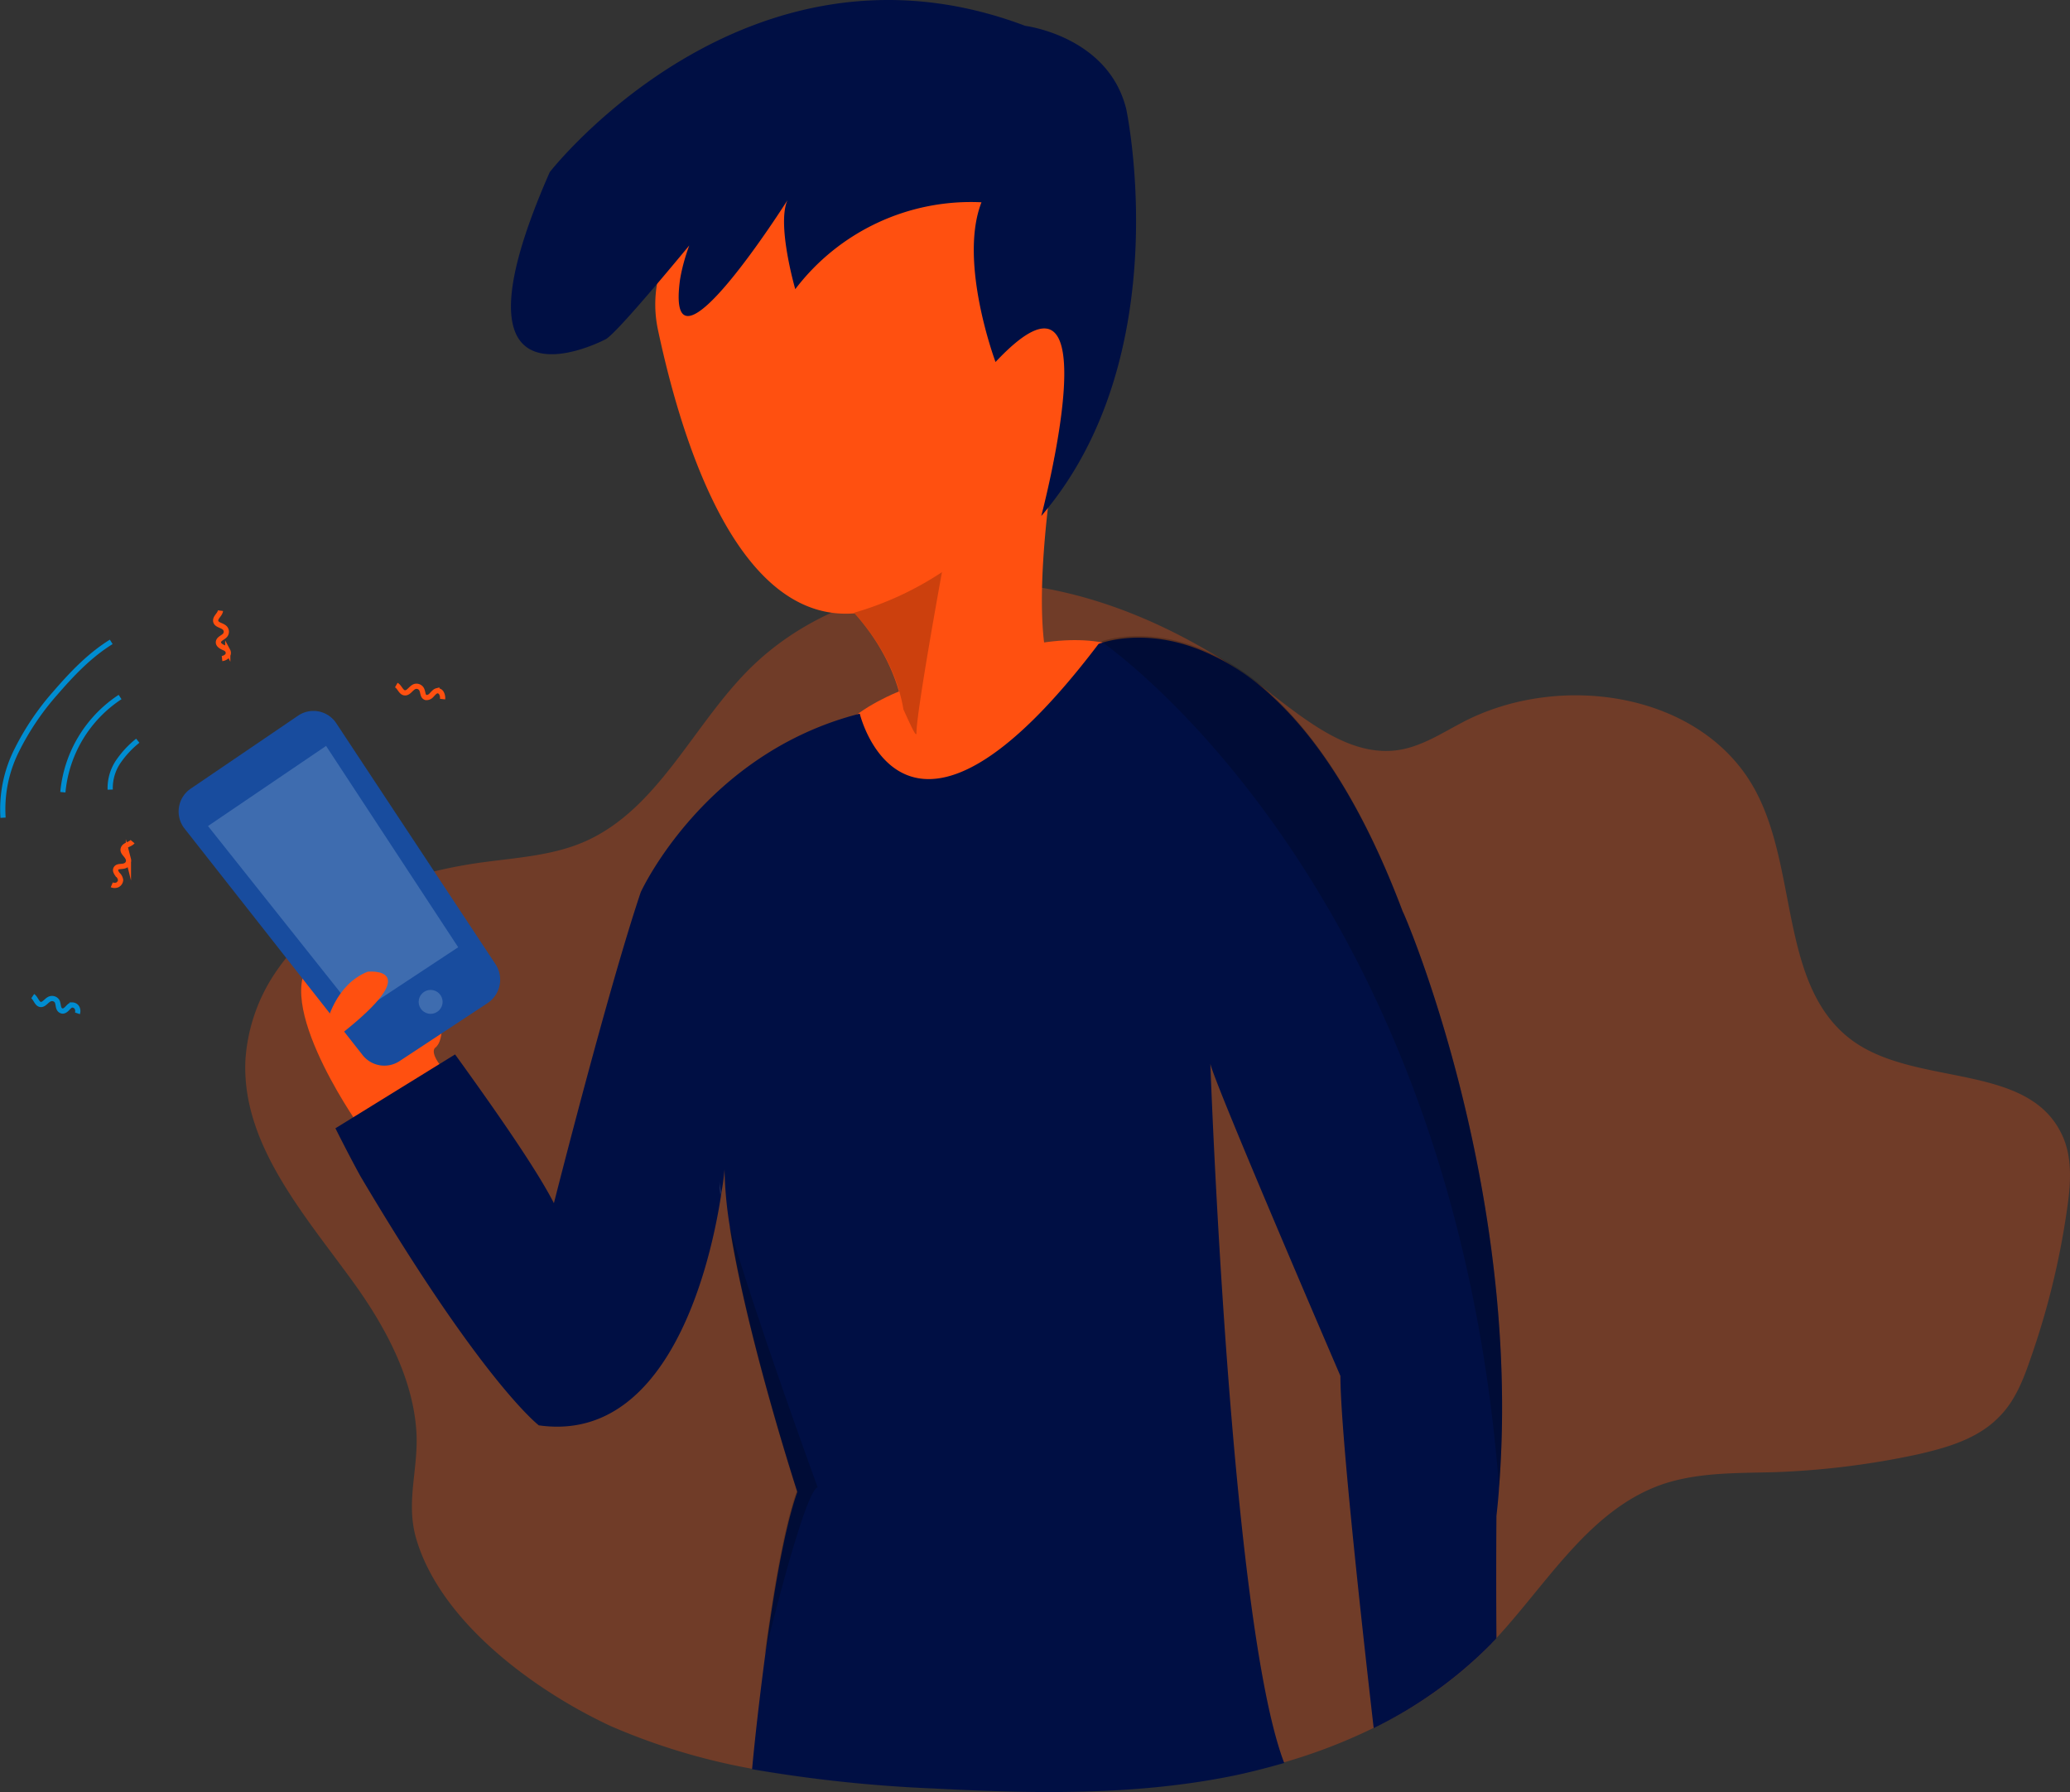 <svg xmlns="http://www.w3.org/2000/svg" viewBox="0 0 397.947 344.472">
    <rect x="0" y="0" width="397.947" height="344.472" fill="#333333" stroke="none"/>
    <defs>
        <style>
            .cls-1,.cls-2{fill:#ff5010}.cls-1{opacity:.3}.cls-3{fill:#000f44}.cls-4{fill:#184c9e}.cls-5{fill:#3e6caf}.cls-6,.cls-7{fill:none;stroke-miterlimit:10}.cls-6{stroke:#008dd1}.cls-7{stroke:#ff5010}.cls-8,.cls-9{opacity:.2}.cls-9{fill:#fff}
        </style>
    </defs>
    <g id="contact" transform="translate(-.014 -.317)">
        <path id="Path_585" d="M397.3 233.4a150.721 150.721 0 0 1-6.9 28c-1.4 4.1-3 8.2-6 11.2-4.1 4.3-10.1 6-15.8 7.3a156.761 156.761 0 0 1-27.3 3.4c-7.3.2-14.7 0-21.6 2.3-14 4.8-22 18.8-32.1 29.7a10.948 10.948 0 0 0-1 1.1 80.31 80.31 0 0 1-22.6 16.1 105.254 105.254 0 0 1-17.2 6.6c-3.5 1-7 1.9-10.5 2.6-18.7 3.7-38 3.3-57 2.3a270.154 270.154 0 0 1-34.8-3.7 122.772 122.772 0 0 1-27.1-8.2C103 325.4 84.7 312.2 80 296c-2.1-7.4.7-13.8 0-21.3-.9-10.4-6.5-20.3-12.5-28.5-9.4-12.9-21.1-26.3-20.3-42.2a33.91 33.91 0 0 1 5.6-16.5 40.882 40.882 0 0 1 9.7-10.2 46.849 46.849 0 0 1 4-2.7c7.6-4.6 16.5-7.1 25.4-8.4 6.9-1 14.1-1.3 20.5-4.1 14.1-6.2 20.7-22.2 31.6-33.1 12.9-12.9 32.2-18.2 50.4-16.5 13.5 1.3 26.4 6.2 38.1 13.1a104.21 104.21 0 0 1 11.7 7.9c.1.1.2.1.2.2 7.5 5.7 15.8 12.4 25 10.7 4.2-.8 7.9-3.2 11.7-5.2 19-10 46.5-5.7 56.5 13.3 8.2 15.5 4.5 38 18.9 48.1 12.2 8.5 33 4.1 39.7 17.4 2.4 4.6 1.9 10.2 1.1 15.4z" class="cls-1" data-name="Path 585"/>
        <path id="Path_586" d="M68.7 216.2s-18-25.7-7.5-32.2c0 0 16-9.5 20.5-4.3 0 0 5.8 19.1 2 22 0 0-1.7 1 3 5.7" class="cls-2" data-name="Path 586"/>
        <path id="Path_587" d="M202.7 131.3l-29.2 16a27.581 27.581 0 0 0 .1-10.7c-1.5-8.8-6.5-15.3-9.5-18.6a14.319 14.319 0 0 0-2.3-2.2S194 74.6 203.3 85c0 0-6.3 35.3-.6 46.3z" class="cls-2" data-name="Path 587"/>
        <path id="Path_588" d="M126.5 63.7c7.4 34.8 28.2 91.3 78.9 21a25 25 0 0 0 2.3-3.9c5.5-11.8 25.1-63.9-63.3-44.8a23.362 23.362 0 0 0-17.9 27.7z" class="cls-2" data-name="Path 588"/>
        <path id="Path_589" d="M191.4 69.9s-7.2-19.2-2.7-30.7a42.408 42.408 0 0 0-35.8 16.7s-3.6-12.4-1.5-17.1c0 0-23.4 37-20.7 15.6 0 0 1.9-15.8 15.1-23.2 0 0-26.9 33.6-29.5 34.4 0 0-32.2 16.9-10.6-32.2 0 0 37.723-48.41 91.423-28.11 0 0 15.977 1.981 19.412 16.023 0 0 10.065 47.387-16.335 78.187 0-.1 14.4-54.3-8.8-29.6z" class="cls-3" data-name="Path 589"/>
        <path id="Path_590" d="M172.9 133.2s-29.7 11.6 2.5 20.7c0 0 49.3-15.9 47.1-23 0 0-6.4-18.4-49.6 2.3" class="cls-2" data-name="Path 590"/>
        <path id="Path_591" d="M288.2 286.2c-.1 1.8-.3 3.7-.5 5.5 0 0-.1 10.7 0 23.5-.3.4-.7.7-1 1.1a82.7 82.7 0 0 1-22.6 16.2c-2.7-23.4-6.4-57.8-6.4-67.7 0 0-24.1-55.9-25-60 0 0 3.8 107.3 14.2 134.4-3.5 1-7 1.9-10.5 2.6-18.7 3.7-38 3.3-57 2.3a270.154 270.154 0 0 1-34.8-3.7c.5-5.5 1.4-13.5 2.5-21.8 1.6-11.9 3.7-24.5 6.2-31.5 0 0-9.7-29.8-13-51.1a76 76 0 0 1-1-10.9q-.15 1.95-.6 4.5c0 .2-.1.5-.1.7-2.5 16-11.1 47.4-35 44 0 0-10.8-8.2-34.3-47.9 0 0-2-3.6-4.8-9.2l23-14.2c8.1 11.2 15.8 22.3 19 28.6 0 0 10.4-41.1 16.7-59.8 0 0 12.2-26.7 42.1-34.3 0 0 8.6 35.8 45.9-13.4a3.224 3.224 0 0 1 .6-.2c2.2-.7 10.3-2.7 20.7 2.1a43.7 43.7 0 0 1 12 8.1c8.4 7.7 17.3 20.5 25.2 41.5 0-.4 23 52.7 18.5 110.6z" class="cls-3" data-name="Path 591"/>
        <path id="Path_592" d="M93.8 193.1l-17 11.2a5.314 5.314 0 0 1-7.1-1.2l-34.2-43.5a5.311 5.311 0 0 1 1.2-7.7l20.6-14a5.247 5.247 0 0 1 7.4 1.5l30.6 46.3a5.4 5.4 0 0 1-1.5 7.4z" class="cls-4" data-name="Path 592"/>
        <path id="Path_593" d="M88.1 182.4l-19.4 12.8L40 159.1l22.7-15.4z" class="cls-5" data-name="Path 593"/>
        <circle id="Ellipse_310" cx="2.3" cy="2.3" r="2.3" class="cls-5" data-name="Ellipse 310" transform="translate(80.5 190.6)"/>
        <path id="Path_594" d="M62.8 197.1s1.6-7.5 7.9-10c0 0 11.7-1.2-5.4 12.2" class="cls-2" data-name="Path 594"/>
        <path id="Path_595" d="M26.5 142.7a18.533 18.533 0 0 0-3.8 4.1 9.084 9.084 0 0 0-1.5 5.3" class="cls-6" data-name="Path 595"/>
        <path id="Path_596" d="M23.1 134.3a24.6 24.6 0 0 0-11 18.3" class="cls-6" data-name="Path 596"/>
        <path id="Path_597" d="M21.4 123.7c-4.2 2.6-7.6 6.2-10.8 9.9a50.523 50.523 0 0 0-7.4 11 25.172 25.172 0 0 0-2.6 12.9" class="cls-6" data-name="Path 597"/>
        <path id="Path_598" d="M6.3 191.8c.6.4.8 1.5 1.5 1.6s1.2-.9 1.9-1.1a1.142 1.142 0 0 1 1.3.5c.3.6.1 1.5.8 1.8.4.2.8-.1 1.1-.4s.6-.7 1-.7a1.05 1.05 0 0 1 .9.5 1.376 1.376 0 0 1 .1 1.1" class="cls-6" data-name="Path 598"/>
        <path id="Path_599" d="M25.5 162.1c-.5.6-1.6.6-1.8 1.4-.2.7.8 1.2 1 2a1.02 1.02 0 0 1-.6 1.2c-.6.3-1.5 0-1.8.6-.2.4.1.8.3 1.1a1.738 1.738 0 0 1 .6 1.1 1.149 1.149 0 0 1-.6.9 1.4 1.4 0 0 1-1.1 0" class="cls-7" data-name="Path 599"/>
        <path id="Path_600" d="M76.2 132c.7.4.9 1.5 1.7 1.5.7 0 1.1-.9 1.8-1.2a1.134 1.134 0 0 1 1.3.4c.4.6.2 1.5.9 1.7a1.274 1.274 0 0 0 1.1-.5c.3-.3.6-.7 1-.8a.874.874 0 0 1 .9.5 1.978 1.978 0 0 1 .2 1.1" class="cls-7" data-name="Path 600"/>
        <path id="Path_601" d="M42.4 117.7c-.1.8-1.1 1.3-.9 2.1.2.7 1.3.7 1.8 1.3a1.049 1.049 0 0 1 0 1.3c-.4.5-1.3.7-1.3 1.4 0 .4.4.7.8.9s.8.3 1 .7a.9.9 0 0 1-.1 1 1.6 1.6 0 0 1-1 .5" class="cls-7" data-name="Path 601"/>
        <path id="Path_602" d="M181.1 110.3s-4.9 26.8-4.9 30.9c0 1-1-1.2-2.5-4.5-1.5-8.8-6.5-15.3-9.5-18.6a61.343 61.343 0 0 0 16.9-7.8z" class="cls-8" data-name="Path 602"/>
        <path id="Path_603" d="M288.2 286.2c-8.6-111.2-70-158-76.5-162.6 2.2-.7 10.3-2.7 20.7 2.1a43.7 43.7 0 0 1 12 8.1c8.4 7.7 17.3 20.5 25.2 41.5.1-.1 23.1 53 18.6 110.9z" class="cls-8" data-name="Path 603"/>
        <path id="Path_604" d="M138.3 227.4c.1.6.2 1.2.3 2 0 .2-.1.5-.1.7-.1-1.1-.1-2.1-.2-2.7z" class="cls-9" data-name="Path 604"/>
        <path id="Path_605" d="M157.2 286.2c-2.1.7-7.3 20.4-10.2 32.2 1.6-11.9 3.7-24.5 6.2-31.5 0 0-9.7-29.8-13-51.1 4.9 17.3 17 50.4 17 50.4z" class="cls-8" data-name="Path 605"/>
    </g>
</svg>
